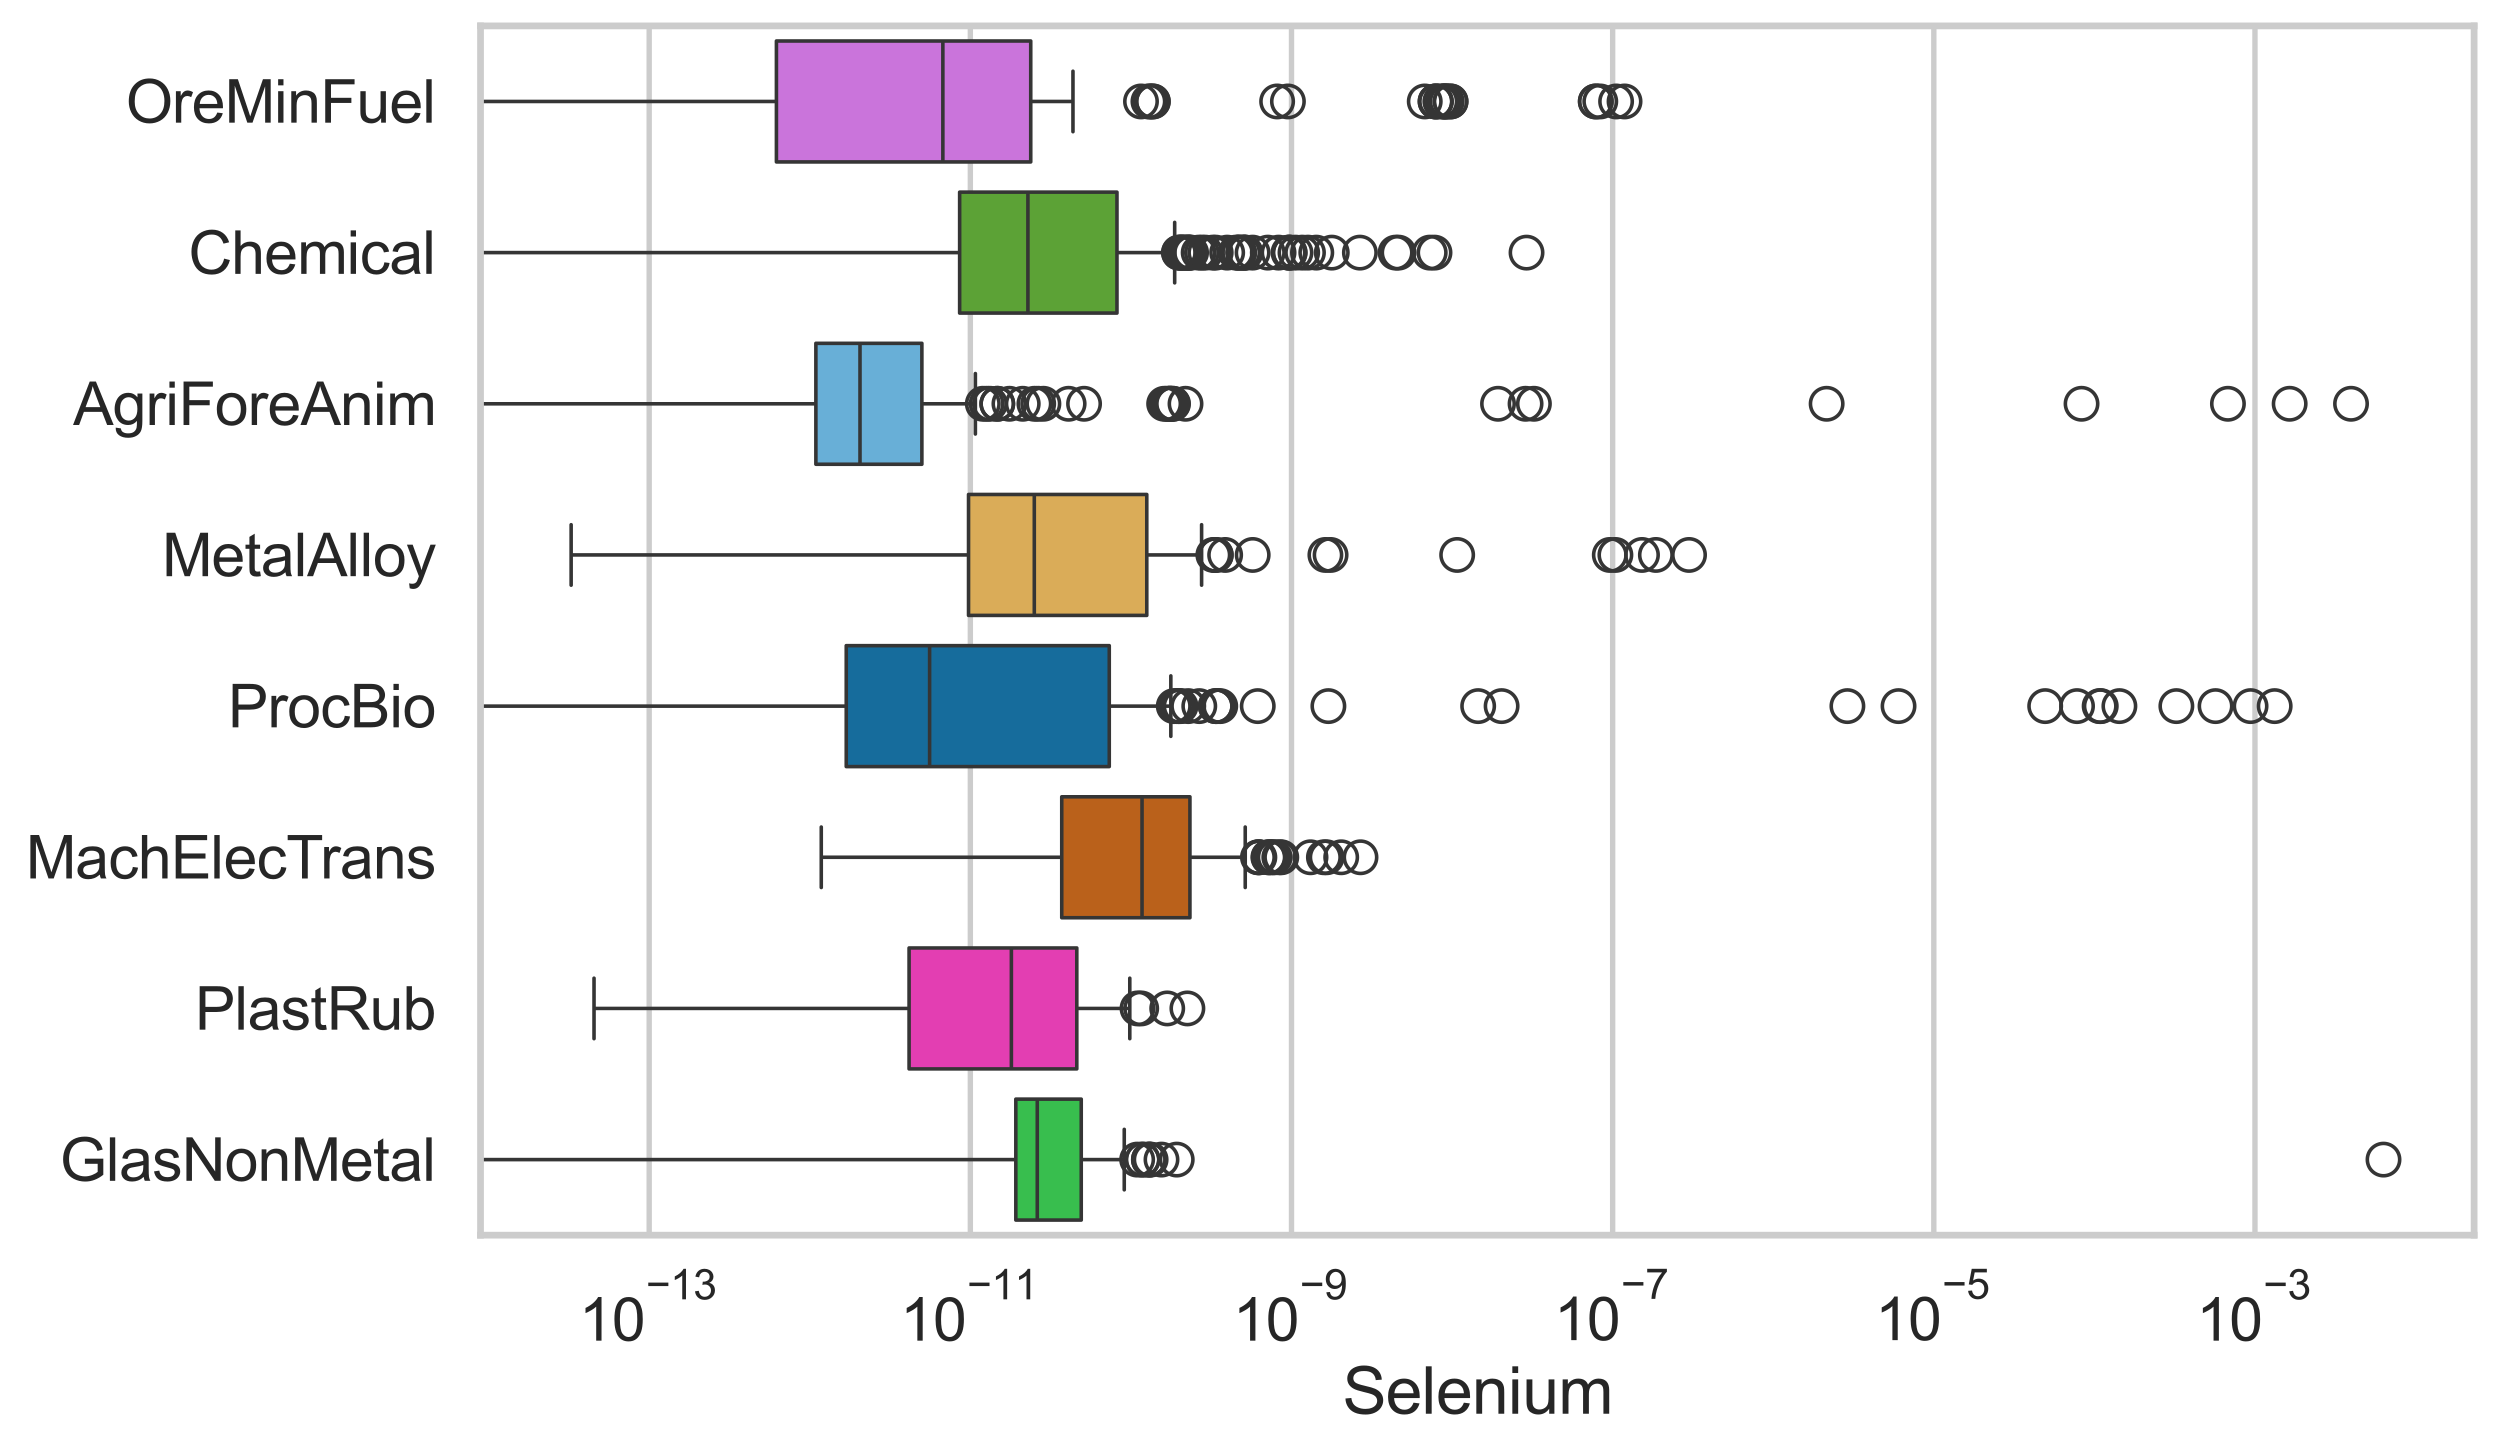 <?xml version="1.0" encoding="utf-8" standalone="no"?>
<!DOCTYPE svg PUBLIC "-//W3C//DTD SVG 1.1//EN"
  "http://www.w3.org/Graphics/SVG/1.1/DTD/svg11.dtd">
<svg xmlns:xlink="http://www.w3.org/1999/xlink" width="695.577pt" height="404.121pt" viewBox="0 0 695.577 404.121" xmlns="http://www.w3.org/2000/svg" version="1.1">
 <defs>
  <style type="text/css">*{stroke-linejoin: round; stroke-linecap: butt}</style>
 </defs>
 <g id="figure_1">
  <g id="patch_1">
   <path d="M 0 404.121 
L 695.577 404.121 
L 695.577 0 
L 0 0 
z
" style="fill: #ffffff"/>
  </g>
  <g id="axes_1">
   <g id="patch_2">
    <path d="M 133.697 343.665 
L 688.377 343.665 
L 688.377 7.2 
L 133.697 7.2 
z
" style="fill: #ffffff"/>
   </g>
   <g id="matplotlib.axis_1">
    <g id="xtick_1">
     <g id="line2d_1">
      <path d="M 180.623 343.665 
L 180.623 7.2 
" clip-path="url(#p08eefe0716)" style="fill: none; stroke: #cccccc; stroke-width: 1.5; stroke-linecap: round"/>
     </g>
     <g id="text_1">
      <!-- $\mathdefault{10^{-13}}$ -->
      <g style="fill: #262626" transform="translate(161.07 373.18) scale(0.165 -0.165)">
       <defs>
        <path id="ArialMT-31" d="M 2384 0 
L 1822 0 
L 1822 3584 
Q 1619 3391 1289 3197 
Q 959 3003 697 2906 
L 697 3450 
Q 1169 3672 1522 3987 
Q 1875 4303 2022 4600 
L 2384 4600 
L 2384 0 
z
" transform="scale(0.016)"/>
        <path id="ArialMT-30" d="M 266 2259 
Q 266 3072 433 3567 
Q 600 4063 929 4331 
Q 1259 4600 1759 4600 
Q 2128 4600 2406 4451 
Q 2684 4303 2865 4023 
Q 3047 3744 3150 3342 
Q 3253 2941 3253 2259 
Q 3253 1453 3087 958 
Q 2922 463 2592 192 
Q 2263 -78 1759 -78 
Q 1097 -78 719 397 
Q 266 969 266 2259 
z
M 844 2259 
Q 844 1131 1108 757 
Q 1372 384 1759 384 
Q 2147 384 2411 759 
Q 2675 1134 2675 2259 
Q 2675 3391 2411 3762 
Q 2147 4134 1753 4134 
Q 1366 4134 1134 3806 
Q 844 3388 844 2259 
z
" transform="scale(0.016)"/>
        <path id="ArialMT-2212" d="M 3381 1997 
L 356 1997 
L 356 2522 
L 3381 2522 
L 3381 1997 
z
" transform="scale(0.016)"/>
        <path id="ArialMT-33" d="M 269 1209 
L 831 1284 
Q 928 806 1161 595 
Q 1394 384 1728 384 
Q 2125 384 2398 659 
Q 2672 934 2672 1341 
Q 2672 1728 2419 1979 
Q 2166 2231 1775 2231 
Q 1616 2231 1378 2169 
L 1441 2663 
Q 1497 2656 1531 2656 
Q 1891 2656 2178 2843 
Q 2466 3031 2466 3422 
Q 2466 3731 2256 3934 
Q 2047 4138 1716 4138 
Q 1388 4138 1169 3931 
Q 950 3725 888 3313 
L 325 3413 
Q 428 3978 793 4289 
Q 1159 4600 1703 4600 
Q 2078 4600 2393 4439 
Q 2709 4278 2876 4000 
Q 3044 3722 3044 3409 
Q 3044 3113 2884 2869 
Q 2725 2625 2413 2481 
Q 2819 2388 3044 2092 
Q 3269 1797 3269 1353 
Q 3269 753 2831 336 
Q 2394 -81 1725 -81 
Q 1122 -81 723 278 
Q 325 638 269 1209 
z
" transform="scale(0.016)"/>
       </defs>
       <use xlink:href="#ArialMT-31" transform="translate(0 0.994)"/>
       <use xlink:href="#ArialMT-30" transform="translate(55.615 0.994)"/>
       <use xlink:href="#ArialMT-2212" transform="translate(112.973 70.688) scale(0.7)"/>
       <use xlink:href="#ArialMT-31" transform="translate(153.852 70.688) scale(0.7)"/>
       <use xlink:href="#ArialMT-33" transform="translate(192.782 70.688) scale(0.7)"/>
      </g>
     </g>
    </g>
    <g id="xtick_2">
     <g id="line2d_2">
      <path d="M 269.979 343.665 
L 269.979 7.2 
" clip-path="url(#p08eefe0716)" style="fill: none; stroke: #cccccc; stroke-width: 1.5; stroke-linecap: round"/>
     </g>
     <g id="text_2">
      <!-- $\mathdefault{10^{-11}}$ -->
      <g style="fill: #262626" transform="translate(250.426 373.18) scale(0.165 -0.165)">
       <use xlink:href="#ArialMT-31" transform="translate(0 0.994)"/>
       <use xlink:href="#ArialMT-30" transform="translate(55.615 0.994)"/>
       <use xlink:href="#ArialMT-2212" transform="translate(112.973 70.688) scale(0.7)"/>
       <use xlink:href="#ArialMT-31" transform="translate(153.852 70.688) scale(0.7)"/>
       <use xlink:href="#ArialMT-31" transform="translate(192.782 70.688) scale(0.7)"/>
      </g>
     </g>
    </g>
    <g id="xtick_3">
     <g id="line2d_3">
      <path d="M 359.335 343.665 
L 359.335 7.2 
" clip-path="url(#p08eefe0716)" style="fill: none; stroke: #cccccc; stroke-width: 1.5; stroke-linecap: round"/>
     </g>
     <g id="text_3">
      <!-- $\mathdefault{10^{-9}}$ -->
      <g style="fill: #262626" transform="translate(343 373.18) scale(0.165 -0.165)">
       <defs>
        <path id="ArialMT-39" d="M 350 1059 
L 891 1109 
Q 959 728 1153 556 
Q 1347 384 1650 384 
Q 1909 384 2104 503 
Q 2300 622 2425 820 
Q 2550 1019 2634 1356 
Q 2719 1694 2719 2044 
Q 2719 2081 2716 2156 
Q 2547 1888 2255 1720 
Q 1963 1553 1622 1553 
Q 1053 1553 659 1965 
Q 266 2378 266 3053 
Q 266 3750 677 4175 
Q 1088 4600 1706 4600 
Q 2153 4600 2523 4359 
Q 2894 4119 3086 3673 
Q 3278 3228 3278 2384 
Q 3278 1506 3087 986 
Q 2897 466 2520 194 
Q 2144 -78 1638 -78 
Q 1100 -78 759 220 
Q 419 519 350 1059 
z
M 2653 3081 
Q 2653 3566 2395 3850 
Q 2138 4134 1775 4134 
Q 1400 4134 1122 3828 
Q 844 3522 844 3034 
Q 844 2597 1108 2323 
Q 1372 2050 1759 2050 
Q 2150 2050 2401 2323 
Q 2653 2597 2653 3081 
z
" transform="scale(0.016)"/>
       </defs>
       <use xlink:href="#ArialMT-31" transform="translate(0 0.994)"/>
       <use xlink:href="#ArialMT-30" transform="translate(55.615 0.994)"/>
       <use xlink:href="#ArialMT-2212" transform="translate(112.973 70.688) scale(0.7)"/>
       <use xlink:href="#ArialMT-39" transform="translate(153.852 70.688) scale(0.7)"/>
      </g>
     </g>
    </g>
    <g id="xtick_4">
     <g id="line2d_4">
      <path d="M 448.691 343.665 
L 448.691 7.2 
" clip-path="url(#p08eefe0716)" style="fill: none; stroke: #cccccc; stroke-width: 1.5; stroke-linecap: round"/>
     </g>
     <g id="text_4">
      <!-- $\mathdefault{10^{-7}}$ -->
      <g style="fill: #262626" transform="translate(432.356 373.015) scale(0.165 -0.165)">
       <defs>
        <path id="ArialMT-37" d="M 303 3981 
L 303 4522 
L 3269 4522 
L 3269 4084 
Q 2831 3619 2401 2847 
Q 1972 2075 1738 1259 
Q 1569 684 1522 0 
L 944 0 
Q 953 541 1156 1306 
Q 1359 2072 1739 2783 
Q 2119 3494 2547 3981 
L 303 3981 
z
" transform="scale(0.016)"/>
       </defs>
       <use xlink:href="#ArialMT-31" transform="translate(0 0.847)"/>
       <use xlink:href="#ArialMT-30" transform="translate(55.615 0.847)"/>
       <use xlink:href="#ArialMT-2212" transform="translate(112.973 70.541) scale(0.7)"/>
       <use xlink:href="#ArialMT-37" transform="translate(153.852 70.541) scale(0.7)"/>
      </g>
     </g>
    </g>
    <g id="xtick_5">
     <g id="line2d_5">
      <path d="M 538.048 343.665 
L 538.048 7.2 
" clip-path="url(#p08eefe0716)" style="fill: none; stroke: #cccccc; stroke-width: 1.5; stroke-linecap: round"/>
     </g>
     <g id="text_5">
      <!-- $\mathdefault{10^{-5}}$ -->
      <g style="fill: #262626" transform="translate(521.713 373.015) scale(0.165 -0.165)">
       <defs>
        <path id="ArialMT-35" d="M 266 1200 
L 856 1250 
Q 922 819 1161 601 
Q 1400 384 1738 384 
Q 2144 384 2425 690 
Q 2706 997 2706 1503 
Q 2706 1984 2436 2262 
Q 2166 2541 1728 2541 
Q 1456 2541 1237 2417 
Q 1019 2294 894 2097 
L 366 2166 
L 809 4519 
L 3088 4519 
L 3088 3981 
L 1259 3981 
L 1013 2750 
Q 1425 3038 1878 3038 
Q 2478 3038 2890 2622 
Q 3303 2206 3303 1553 
Q 3303 931 2941 478 
Q 2500 -78 1738 -78 
Q 1113 -78 717 272 
Q 322 622 266 1200 
z
" transform="scale(0.016)"/>
       </defs>
       <use xlink:href="#ArialMT-31" transform="translate(0 0.88)"/>
       <use xlink:href="#ArialMT-30" transform="translate(55.615 0.88)"/>
       <use xlink:href="#ArialMT-2212" transform="translate(112.973 70.573) scale(0.7)"/>
       <use xlink:href="#ArialMT-35" transform="translate(153.852 70.573) scale(0.7)"/>
      </g>
     </g>
    </g>
    <g id="xtick_6">
     <g id="line2d_6">
      <path d="M 627.404 343.665 
L 627.404 7.2 
" clip-path="url(#p08eefe0716)" style="fill: none; stroke: #cccccc; stroke-width: 1.5; stroke-linecap: round"/>
     </g>
     <g id="text_6">
      <!-- $\mathdefault{10^{-3}}$ -->
      <g style="fill: #262626" transform="translate(611.069 373.18) scale(0.165 -0.165)">
       <use xlink:href="#ArialMT-31" transform="translate(0 0.994)"/>
       <use xlink:href="#ArialMT-30" transform="translate(55.615 0.994)"/>
       <use xlink:href="#ArialMT-2212" transform="translate(112.973 70.688) scale(0.7)"/>
       <use xlink:href="#ArialMT-33" transform="translate(153.852 70.688) scale(0.7)"/>
      </g>
     </g>
    </g>
    <g id="text_7">
     <!-- Selenium -->
     <g style="fill: #262626" transform="translate(373.518 393.344) scale(0.18 -0.18)">
      <defs>
       <path id="ArialMT-53" d="M 288 1472 
L 859 1522 
Q 900 1178 1048 958 
Q 1197 738 1509 602 
Q 1822 466 2213 466 
Q 2559 466 2825 569 
Q 3091 672 3220 851 
Q 3350 1031 3350 1244 
Q 3350 1459 3225 1620 
Q 3100 1781 2813 1891 
Q 2628 1963 1997 2114 
Q 1366 2266 1113 2400 
Q 784 2572 623 2826 
Q 463 3081 463 3397 
Q 463 3744 659 4045 
Q 856 4347 1234 4503 
Q 1613 4659 2075 4659 
Q 2584 4659 2973 4495 
Q 3363 4331 3572 4012 
Q 3781 3694 3797 3291 
L 3216 3247 
Q 3169 3681 2898 3903 
Q 2628 4125 2100 4125 
Q 1550 4125 1298 3923 
Q 1047 3722 1047 3438 
Q 1047 3191 1225 3031 
Q 1400 2872 2139 2705 
Q 2878 2538 3153 2413 
Q 3553 2228 3743 1945 
Q 3934 1663 3934 1294 
Q 3934 928 3725 604 
Q 3516 281 3123 101 
Q 2731 -78 2241 -78 
Q 1619 -78 1198 103 
Q 778 284 539 648 
Q 300 1013 288 1472 
z
" transform="scale(0.016)"/>
       <path id="ArialMT-65" d="M 2694 1069 
L 3275 997 
Q 3138 488 2766 206 
Q 2394 -75 1816 -75 
Q 1088 -75 661 373 
Q 234 822 234 1631 
Q 234 2469 665 2931 
Q 1097 3394 1784 3394 
Q 2450 3394 2872 2941 
Q 3294 2488 3294 1666 
Q 3294 1616 3291 1516 
L 816 1516 
Q 847 969 1125 678 
Q 1403 388 1819 388 
Q 2128 388 2347 550 
Q 2566 713 2694 1069 
z
M 847 1978 
L 2700 1978 
Q 2663 2397 2488 2606 
Q 2219 2931 1791 2931 
Q 1403 2931 1139 2672 
Q 875 2413 847 1978 
z
" transform="scale(0.016)"/>
       <path id="ArialMT-6c" d="M 409 0 
L 409 4581 
L 972 4581 
L 972 0 
L 409 0 
z
" transform="scale(0.016)"/>
       <path id="ArialMT-6e" d="M 422 0 
L 422 3319 
L 928 3319 
L 928 2847 
Q 1294 3394 1984 3394 
Q 2284 3394 2536 3286 
Q 2788 3178 2913 3003 
Q 3038 2828 3088 2588 
Q 3119 2431 3119 2041 
L 3119 0 
L 2556 0 
L 2556 2019 
Q 2556 2363 2490 2533 
Q 2425 2703 2258 2804 
Q 2091 2906 1866 2906 
Q 1506 2906 1245 2678 
Q 984 2450 984 1813 
L 984 0 
L 422 0 
z
" transform="scale(0.016)"/>
       <path id="ArialMT-69" d="M 425 3934 
L 425 4581 
L 988 4581 
L 988 3934 
L 425 3934 
z
M 425 0 
L 425 3319 
L 988 3319 
L 988 0 
L 425 0 
z
" transform="scale(0.016)"/>
       <path id="ArialMT-75" d="M 2597 0 
L 2597 488 
Q 2209 -75 1544 -75 
Q 1250 -75 995 37 
Q 741 150 617 320 
Q 494 491 444 738 
Q 409 903 409 1263 
L 409 3319 
L 972 3319 
L 972 1478 
Q 972 1038 1006 884 
Q 1059 663 1231 536 
Q 1403 409 1656 409 
Q 1909 409 2131 539 
Q 2353 669 2445 892 
Q 2538 1116 2538 1541 
L 2538 3319 
L 3100 3319 
L 3100 0 
L 2597 0 
z
" transform="scale(0.016)"/>
       <path id="ArialMT-6d" d="M 422 0 
L 422 3319 
L 925 3319 
L 925 2853 
Q 1081 3097 1340 3245 
Q 1600 3394 1931 3394 
Q 2300 3394 2536 3241 
Q 2772 3088 2869 2813 
Q 3263 3394 3894 3394 
Q 4388 3394 4653 3120 
Q 4919 2847 4919 2278 
L 4919 0 
L 4359 0 
L 4359 2091 
Q 4359 2428 4304 2576 
Q 4250 2725 4106 2815 
Q 3963 2906 3769 2906 
Q 3419 2906 3187 2673 
Q 2956 2441 2956 1928 
L 2956 0 
L 2394 0 
L 2394 2156 
Q 2394 2531 2256 2718 
Q 2119 2906 1806 2906 
Q 1569 2906 1367 2781 
Q 1166 2656 1075 2415 
Q 984 2175 984 1722 
L 984 0 
L 422 0 
z
" transform="scale(0.016)"/>
      </defs>
      <use xlink:href="#ArialMT-53"/>
      <use xlink:href="#ArialMT-65" transform="translate(66.699 0)"/>
      <use xlink:href="#ArialMT-6c" transform="translate(122.314 0)"/>
      <use xlink:href="#ArialMT-65" transform="translate(144.531 0)"/>
      <use xlink:href="#ArialMT-6e" transform="translate(200.146 0)"/>
      <use xlink:href="#ArialMT-69" transform="translate(255.762 0)"/>
      <use xlink:href="#ArialMT-75" transform="translate(277.979 0)"/>
      <use xlink:href="#ArialMT-6d" transform="translate(333.594 0)"/>
     </g>
    </g>
   </g>
   <g id="matplotlib.axis_2">
    <g id="ytick_1">
     <g id="text_8">
      <!-- OreMinFuel -->
      <g style="fill: #262626" transform="translate(35.013 34.134) scale(0.165 -0.165)">
       <defs>
        <path id="ArialMT-4f" d="M 309 2231 
Q 309 3372 921 4017 
Q 1534 4663 2503 4663 
Q 3138 4663 3647 4359 
Q 4156 4056 4423 3514 
Q 4691 2972 4691 2284 
Q 4691 1588 4409 1038 
Q 4128 488 3612 205 
Q 3097 -78 2500 -78 
Q 1853 -78 1343 234 
Q 834 547 571 1087 
Q 309 1628 309 2231 
z
M 934 2222 
Q 934 1394 1379 917 
Q 1825 441 2497 441 
Q 3181 441 3623 922 
Q 4066 1403 4066 2288 
Q 4066 2847 3877 3264 
Q 3688 3681 3323 3911 
Q 2959 4141 2506 4141 
Q 1863 4141 1398 3698 
Q 934 3256 934 2222 
z
" transform="scale(0.016)"/>
        <path id="ArialMT-72" d="M 416 0 
L 416 3319 
L 922 3319 
L 922 2816 
Q 1116 3169 1280 3281 
Q 1444 3394 1641 3394 
Q 1925 3394 2219 3213 
L 2025 2691 
Q 1819 2813 1613 2813 
Q 1428 2813 1281 2702 
Q 1134 2591 1072 2394 
Q 978 2094 978 1738 
L 978 0 
L 416 0 
z
" transform="scale(0.016)"/>
        <path id="ArialMT-4d" d="M 475 0 
L 475 4581 
L 1388 4581 
L 2472 1338 
Q 2622 884 2691 659 
Q 2769 909 2934 1394 
L 4031 4581 
L 4847 4581 
L 4847 0 
L 4263 0 
L 4263 3834 
L 2931 0 
L 2384 0 
L 1059 3900 
L 1059 0 
L 475 0 
z
" transform="scale(0.016)"/>
        <path id="ArialMT-46" d="M 525 0 
L 525 4581 
L 3616 4581 
L 3616 4041 
L 1131 4041 
L 1131 2622 
L 3281 2622 
L 3281 2081 
L 1131 2081 
L 1131 0 
L 525 0 
z
" transform="scale(0.016)"/>
       </defs>
       <use xlink:href="#ArialMT-4f"/>
       <use xlink:href="#ArialMT-72" transform="translate(77.783 0)"/>
       <use xlink:href="#ArialMT-65" transform="translate(111.084 0)"/>
       <use xlink:href="#ArialMT-4d" transform="translate(166.699 0)"/>
       <use xlink:href="#ArialMT-69" transform="translate(250 0)"/>
       <use xlink:href="#ArialMT-6e" transform="translate(272.217 0)"/>
       <use xlink:href="#ArialMT-46" transform="translate(327.832 0)"/>
       <use xlink:href="#ArialMT-75" transform="translate(388.916 0)"/>
       <use xlink:href="#ArialMT-65" transform="translate(444.531 0)"/>
       <use xlink:href="#ArialMT-6c" transform="translate(500.146 0)"/>
      </g>
     </g>
    </g>
    <g id="ytick_2">
     <g id="text_9">
      <!-- Chemical -->
      <g style="fill: #262626" transform="translate(52.428 76.192) scale(0.165 -0.165)">
       <defs>
        <path id="ArialMT-43" d="M 3763 1606 
L 4369 1453 
Q 4178 706 3683 314 
Q 3188 -78 2472 -78 
Q 1731 -78 1267 223 
Q 803 525 561 1097 
Q 319 1669 319 2325 
Q 319 3041 592 3573 
Q 866 4106 1370 4382 
Q 1875 4659 2481 4659 
Q 3169 4659 3637 4309 
Q 4106 3959 4291 3325 
L 3694 3184 
Q 3534 3684 3231 3912 
Q 2928 4141 2469 4141 
Q 1941 4141 1586 3887 
Q 1231 3634 1087 3207 
Q 944 2781 944 2328 
Q 944 1744 1114 1308 
Q 1284 872 1643 656 
Q 2003 441 2422 441 
Q 2931 441 3284 734 
Q 3638 1028 3763 1606 
z
" transform="scale(0.016)"/>
        <path id="ArialMT-68" d="M 422 0 
L 422 4581 
L 984 4581 
L 984 2938 
Q 1378 3394 1978 3394 
Q 2347 3394 2619 3248 
Q 2891 3103 3008 2847 
Q 3125 2591 3125 2103 
L 3125 0 
L 2563 0 
L 2563 2103 
Q 2563 2525 2380 2717 
Q 2197 2909 1863 2909 
Q 1613 2909 1392 2779 
Q 1172 2650 1078 2428 
Q 984 2206 984 1816 
L 984 0 
L 422 0 
z
" transform="scale(0.016)"/>
        <path id="ArialMT-63" d="M 2588 1216 
L 3141 1144 
Q 3050 572 2676 248 
Q 2303 -75 1759 -75 
Q 1078 -75 664 370 
Q 250 816 250 1647 
Q 250 2184 428 2587 
Q 606 2991 970 3192 
Q 1334 3394 1763 3394 
Q 2303 3394 2647 3120 
Q 2991 2847 3088 2344 
L 2541 2259 
Q 2463 2594 2264 2762 
Q 2066 2931 1784 2931 
Q 1359 2931 1093 2626 
Q 828 2322 828 1663 
Q 828 994 1084 691 
Q 1341 388 1753 388 
Q 2084 388 2306 591 
Q 2528 794 2588 1216 
z
" transform="scale(0.016)"/>
        <path id="ArialMT-61" d="M 2588 409 
Q 2275 144 1986 34 
Q 1697 -75 1366 -75 
Q 819 -75 525 192 
Q 231 459 231 875 
Q 231 1119 342 1320 
Q 453 1522 633 1644 
Q 813 1766 1038 1828 
Q 1203 1872 1538 1913 
Q 2219 1994 2541 2106 
Q 2544 2222 2544 2253 
Q 2544 2597 2384 2738 
Q 2169 2928 1744 2928 
Q 1347 2928 1158 2789 
Q 969 2650 878 2297 
L 328 2372 
Q 403 2725 575 2942 
Q 747 3159 1072 3276 
Q 1397 3394 1825 3394 
Q 2250 3394 2515 3294 
Q 2781 3194 2906 3042 
Q 3031 2891 3081 2659 
Q 3109 2516 3109 2141 
L 3109 1391 
Q 3109 606 3145 398 
Q 3181 191 3288 0 
L 2700 0 
Q 2613 175 2588 409 
z
M 2541 1666 
Q 2234 1541 1622 1453 
Q 1275 1403 1131 1340 
Q 988 1278 909 1158 
Q 831 1038 831 891 
Q 831 666 1001 516 
Q 1172 366 1500 366 
Q 1825 366 2078 508 
Q 2331 650 2450 897 
Q 2541 1088 2541 1459 
L 2541 1666 
z
" transform="scale(0.016)"/>
       </defs>
       <use xlink:href="#ArialMT-43"/>
       <use xlink:href="#ArialMT-68" transform="translate(72.217 0)"/>
       <use xlink:href="#ArialMT-65" transform="translate(127.832 0)"/>
       <use xlink:href="#ArialMT-6d" transform="translate(183.447 0)"/>
       <use xlink:href="#ArialMT-69" transform="translate(266.748 0)"/>
       <use xlink:href="#ArialMT-63" transform="translate(288.965 0)"/>
       <use xlink:href="#ArialMT-61" transform="translate(338.965 0)"/>
       <use xlink:href="#ArialMT-6c" transform="translate(394.58 0)"/>
      </g>
     </g>
    </g>
    <g id="ytick_3">
     <g id="text_10">
      <!-- AgriForeAnim -->
      <g style="fill: #262626" transform="translate(20.341 118.25) scale(0.165 -0.165)">
       <defs>
        <path id="ArialMT-41" d="M -9 0 
L 1750 4581 
L 2403 4581 
L 4278 0 
L 3588 0 
L 3053 1388 
L 1138 1388 
L 634 0 
L -9 0 
z
M 1313 1881 
L 2866 1881 
L 2388 3150 
Q 2169 3728 2063 4100 
Q 1975 3659 1816 3225 
L 1313 1881 
z
" transform="scale(0.016)"/>
        <path id="ArialMT-67" d="M 319 -275 
L 866 -356 
Q 900 -609 1056 -725 
Q 1266 -881 1628 -881 
Q 2019 -881 2231 -725 
Q 2444 -569 2519 -288 
Q 2563 -116 2559 434 
Q 2191 0 1641 0 
Q 956 0 581 494 
Q 206 988 206 1678 
Q 206 2153 378 2554 
Q 550 2956 876 3175 
Q 1203 3394 1644 3394 
Q 2231 3394 2613 2919 
L 2613 3319 
L 3131 3319 
L 3131 450 
Q 3131 -325 2973 -648 
Q 2816 -972 2473 -1159 
Q 2131 -1347 1631 -1347 
Q 1038 -1347 672 -1080 
Q 306 -813 319 -275 
z
M 784 1719 
Q 784 1066 1043 766 
Q 1303 466 1694 466 
Q 2081 466 2343 764 
Q 2606 1063 2606 1700 
Q 2606 2309 2336 2618 
Q 2066 2928 1684 2928 
Q 1309 2928 1046 2623 
Q 784 2319 784 1719 
z
" transform="scale(0.016)"/>
        <path id="ArialMT-6f" d="M 213 1659 
Q 213 2581 725 3025 
Q 1153 3394 1769 3394 
Q 2453 3394 2887 2945 
Q 3322 2497 3322 1706 
Q 3322 1066 3130 698 
Q 2938 331 2570 128 
Q 2203 -75 1769 -75 
Q 1072 -75 642 372 
Q 213 819 213 1659 
z
M 791 1659 
Q 791 1022 1069 705 
Q 1347 388 1769 388 
Q 2188 388 2466 706 
Q 2744 1025 2744 1678 
Q 2744 2294 2464 2611 
Q 2184 2928 1769 2928 
Q 1347 2928 1069 2612 
Q 791 2297 791 1659 
z
" transform="scale(0.016)"/>
       </defs>
       <use xlink:href="#ArialMT-41"/>
       <use xlink:href="#ArialMT-67" transform="translate(66.699 0)"/>
       <use xlink:href="#ArialMT-72" transform="translate(122.314 0)"/>
       <use xlink:href="#ArialMT-69" transform="translate(155.615 0)"/>
       <use xlink:href="#ArialMT-46" transform="translate(177.832 0)"/>
       <use xlink:href="#ArialMT-6f" transform="translate(238.916 0)"/>
       <use xlink:href="#ArialMT-72" transform="translate(294.531 0)"/>
       <use xlink:href="#ArialMT-65" transform="translate(327.832 0)"/>
       <use xlink:href="#ArialMT-41" transform="translate(383.447 0)"/>
       <use xlink:href="#ArialMT-6e" transform="translate(450.146 0)"/>
       <use xlink:href="#ArialMT-69" transform="translate(505.762 0)"/>
       <use xlink:href="#ArialMT-6d" transform="translate(527.979 0)"/>
      </g>
     </g>
    </g>
    <g id="ytick_4">
     <g id="text_11">
      <!-- MetalAlloy -->
      <g style="fill: #262626" transform="translate(45.088 160.308) scale(0.165 -0.165)">
       <defs>
        <path id="ArialMT-74" d="M 1650 503 
L 1731 6 
Q 1494 -44 1306 -44 
Q 1000 -44 831 53 
Q 663 150 594 308 
Q 525 466 525 972 
L 525 2881 
L 113 2881 
L 113 3319 
L 525 3319 
L 525 4141 
L 1084 4478 
L 1084 3319 
L 1650 3319 
L 1650 2881 
L 1084 2881 
L 1084 941 
Q 1084 700 1114 631 
Q 1144 563 1211 522 
Q 1278 481 1403 481 
Q 1497 481 1650 503 
z
" transform="scale(0.016)"/>
        <path id="ArialMT-79" d="M 397 -1278 
L 334 -750 
Q 519 -800 656 -800 
Q 844 -800 956 -737 
Q 1069 -675 1141 -563 
Q 1194 -478 1313 -144 
Q 1328 -97 1363 -6 
L 103 3319 
L 709 3319 
L 1400 1397 
Q 1534 1031 1641 628 
Q 1738 1016 1872 1384 
L 2581 3319 
L 3144 3319 
L 1881 -56 
Q 1678 -603 1566 -809 
Q 1416 -1088 1222 -1217 
Q 1028 -1347 759 -1347 
Q 597 -1347 397 -1278 
z
" transform="scale(0.016)"/>
       </defs>
       <use xlink:href="#ArialMT-4d"/>
       <use xlink:href="#ArialMT-65" transform="translate(83.301 0)"/>
       <use xlink:href="#ArialMT-74" transform="translate(138.916 0)"/>
       <use xlink:href="#ArialMT-61" transform="translate(166.699 0)"/>
       <use xlink:href="#ArialMT-6c" transform="translate(222.314 0)"/>
       <use xlink:href="#ArialMT-41" transform="translate(244.531 0)"/>
       <use xlink:href="#ArialMT-6c" transform="translate(311.23 0)"/>
       <use xlink:href="#ArialMT-6c" transform="translate(333.447 0)"/>
       <use xlink:href="#ArialMT-6f" transform="translate(355.664 0)"/>
       <use xlink:href="#ArialMT-79" transform="translate(411.279 0)"/>
      </g>
     </g>
    </g>
    <g id="ytick_5">
     <g id="text_12">
      <!-- ProcBio -->
      <g style="fill: #262626" transform="translate(63.424 202.366) scale(0.165 -0.165)">
       <defs>
        <path id="ArialMT-50" d="M 494 0 
L 494 4581 
L 2222 4581 
Q 2678 4581 2919 4538 
Q 3256 4481 3484 4323 
Q 3713 4166 3852 3881 
Q 3991 3597 3991 3256 
Q 3991 2672 3619 2267 
Q 3247 1863 2275 1863 
L 1100 1863 
L 1100 0 
L 494 0 
z
M 1100 2403 
L 2284 2403 
Q 2872 2403 3119 2622 
Q 3366 2841 3366 3238 
Q 3366 3525 3220 3729 
Q 3075 3934 2838 4000 
Q 2684 4041 2272 4041 
L 1100 4041 
L 1100 2403 
z
" transform="scale(0.016)"/>
        <path id="ArialMT-42" d="M 469 0 
L 469 4581 
L 2188 4581 
Q 2713 4581 3030 4442 
Q 3347 4303 3526 4014 
Q 3706 3725 3706 3409 
Q 3706 3116 3547 2856 
Q 3388 2597 3066 2438 
Q 3481 2316 3704 2022 
Q 3928 1728 3928 1328 
Q 3928 1006 3792 729 
Q 3656 453 3456 303 
Q 3256 153 2954 76 
Q 2653 0 2216 0 
L 469 0 
z
M 1075 2656 
L 2066 2656 
Q 2469 2656 2644 2709 
Q 2875 2778 2992 2937 
Q 3109 3097 3109 3338 
Q 3109 3566 3000 3739 
Q 2891 3913 2687 3977 
Q 2484 4041 1991 4041 
L 1075 4041 
L 1075 2656 
z
M 1075 541 
L 2216 541 
Q 2509 541 2628 563 
Q 2838 600 2978 687 
Q 3119 775 3209 942 
Q 3300 1109 3300 1328 
Q 3300 1584 3169 1773 
Q 3038 1963 2805 2039 
Q 2572 2116 2134 2116 
L 1075 2116 
L 1075 541 
z
" transform="scale(0.016)"/>
       </defs>
       <use xlink:href="#ArialMT-50"/>
       <use xlink:href="#ArialMT-72" transform="translate(66.699 0)"/>
       <use xlink:href="#ArialMT-6f" transform="translate(100 0)"/>
       <use xlink:href="#ArialMT-63" transform="translate(155.615 0)"/>
       <use xlink:href="#ArialMT-42" transform="translate(205.615 0)"/>
       <use xlink:href="#ArialMT-69" transform="translate(272.314 0)"/>
       <use xlink:href="#ArialMT-6f" transform="translate(294.531 0)"/>
      </g>
     </g>
    </g>
    <g id="ytick_6">
     <g id="text_13">
      <!-- MachElecTrans -->
      <g style="fill: #262626" transform="translate(7.2 244.425) scale(0.165 -0.165)">
       <defs>
        <path id="ArialMT-45" d="M 506 0 
L 506 4581 
L 3819 4581 
L 3819 4041 
L 1113 4041 
L 1113 2638 
L 3647 2638 
L 3647 2100 
L 1113 2100 
L 1113 541 
L 3925 541 
L 3925 0 
L 506 0 
z
" transform="scale(0.016)"/>
        <path id="ArialMT-54" d="M 1659 0 
L 1659 4041 
L 150 4041 
L 150 4581 
L 3781 4581 
L 3781 4041 
L 2266 4041 
L 2266 0 
L 1659 0 
z
" transform="scale(0.016)"/>
        <path id="ArialMT-73" d="M 197 991 
L 753 1078 
Q 800 744 1014 566 
Q 1228 388 1613 388 
Q 2000 388 2187 545 
Q 2375 703 2375 916 
Q 2375 1106 2209 1216 
Q 2094 1291 1634 1406 
Q 1016 1563 777 1677 
Q 538 1791 414 1992 
Q 291 2194 291 2438 
Q 291 2659 392 2848 
Q 494 3038 669 3163 
Q 800 3259 1026 3326 
Q 1253 3394 1513 3394 
Q 1903 3394 2198 3281 
Q 2494 3169 2634 2976 
Q 2775 2784 2828 2463 
L 2278 2388 
Q 2241 2644 2061 2787 
Q 1881 2931 1553 2931 
Q 1166 2931 1000 2803 
Q 834 2675 834 2503 
Q 834 2394 903 2306 
Q 972 2216 1119 2156 
Q 1203 2125 1616 2013 
Q 2213 1853 2448 1751 
Q 2684 1650 2818 1456 
Q 2953 1263 2953 975 
Q 2953 694 2789 445 
Q 2625 197 2315 61 
Q 2006 -75 1616 -75 
Q 969 -75 630 194 
Q 291 463 197 991 
z
" transform="scale(0.016)"/>
       </defs>
       <use xlink:href="#ArialMT-4d"/>
       <use xlink:href="#ArialMT-61" transform="translate(83.301 0)"/>
       <use xlink:href="#ArialMT-63" transform="translate(138.916 0)"/>
       <use xlink:href="#ArialMT-68" transform="translate(188.916 0)"/>
       <use xlink:href="#ArialMT-45" transform="translate(244.531 0)"/>
       <use xlink:href="#ArialMT-6c" transform="translate(311.23 0)"/>
       <use xlink:href="#ArialMT-65" transform="translate(333.447 0)"/>
       <use xlink:href="#ArialMT-63" transform="translate(389.062 0)"/>
       <use xlink:href="#ArialMT-54" transform="translate(439.062 0)"/>
       <use xlink:href="#ArialMT-72" transform="translate(496.396 0)"/>
       <use xlink:href="#ArialMT-61" transform="translate(529.697 0)"/>
       <use xlink:href="#ArialMT-6e" transform="translate(585.312 0)"/>
       <use xlink:href="#ArialMT-73" transform="translate(640.928 0)"/>
      </g>
     </g>
    </g>
    <g id="ytick_7">
     <g id="text_14">
      <!-- PlastRub -->
      <g style="fill: #262626" transform="translate(54.248 286.483) scale(0.165 -0.165)">
       <defs>
        <path id="ArialMT-52" d="M 503 0 
L 503 4581 
L 2534 4581 
Q 3147 4581 3465 4457 
Q 3784 4334 3975 4021 
Q 4166 3709 4166 3331 
Q 4166 2844 3850 2509 
Q 3534 2175 2875 2084 
Q 3116 1969 3241 1856 
Q 3506 1613 3744 1247 
L 4541 0 
L 3778 0 
L 3172 953 
Q 2906 1366 2734 1584 
Q 2563 1803 2427 1890 
Q 2291 1978 2150 2013 
Q 2047 2034 1813 2034 
L 1109 2034 
L 1109 0 
L 503 0 
z
M 1109 2559 
L 2413 2559 
Q 2828 2559 3062 2645 
Q 3297 2731 3419 2920 
Q 3541 3109 3541 3331 
Q 3541 3656 3305 3865 
Q 3069 4075 2559 4075 
L 1109 4075 
L 1109 2559 
z
" transform="scale(0.016)"/>
        <path id="ArialMT-62" d="M 941 0 
L 419 0 
L 419 4581 
L 981 4581 
L 981 2947 
Q 1338 3394 1891 3394 
Q 2197 3394 2470 3270 
Q 2744 3147 2920 2923 
Q 3097 2700 3197 2384 
Q 3297 2069 3297 1709 
Q 3297 856 2875 390 
Q 2453 -75 1863 -75 
Q 1275 -75 941 416 
L 941 0 
z
M 934 1684 
Q 934 1088 1097 822 
Q 1363 388 1816 388 
Q 2184 388 2453 708 
Q 2722 1028 2722 1663 
Q 2722 2313 2464 2622 
Q 2206 2931 1841 2931 
Q 1472 2931 1203 2611 
Q 934 2291 934 1684 
z
" transform="scale(0.016)"/>
       </defs>
       <use xlink:href="#ArialMT-50"/>
       <use xlink:href="#ArialMT-6c" transform="translate(66.699 0)"/>
       <use xlink:href="#ArialMT-61" transform="translate(88.916 0)"/>
       <use xlink:href="#ArialMT-73" transform="translate(144.531 0)"/>
       <use xlink:href="#ArialMT-74" transform="translate(194.531 0)"/>
       <use xlink:href="#ArialMT-52" transform="translate(222.314 0)"/>
       <use xlink:href="#ArialMT-75" transform="translate(294.531 0)"/>
       <use xlink:href="#ArialMT-62" transform="translate(350.146 0)"/>
      </g>
     </g>
    </g>
    <g id="ytick_8">
     <g id="text_15">
      <!-- GlasNonMetal -->
      <g style="fill: #262626" transform="translate(16.659 328.541) scale(0.165 -0.165)">
       <defs>
        <path id="ArialMT-47" d="M 2638 1797 
L 2638 2334 
L 4578 2338 
L 4578 638 
Q 4131 281 3656 101 
Q 3181 -78 2681 -78 
Q 2006 -78 1454 211 
Q 903 500 622 1047 
Q 341 1594 341 2269 
Q 341 2938 620 3517 
Q 900 4097 1425 4378 
Q 1950 4659 2634 4659 
Q 3131 4659 3532 4498 
Q 3934 4338 4162 4050 
Q 4391 3763 4509 3300 
L 3963 3150 
Q 3859 3500 3706 3700 
Q 3553 3900 3268 4020 
Q 2984 4141 2638 4141 
Q 2222 4141 1919 4014 
Q 1616 3888 1430 3681 
Q 1244 3475 1141 3228 
Q 966 2803 966 2306 
Q 966 1694 1177 1281 
Q 1388 869 1791 669 
Q 2194 469 2647 469 
Q 3041 469 3416 620 
Q 3791 772 3984 944 
L 3984 1797 
L 2638 1797 
z
" transform="scale(0.016)"/>
        <path id="ArialMT-4e" d="M 488 0 
L 488 4581 
L 1109 4581 
L 3516 984 
L 3516 4581 
L 4097 4581 
L 4097 0 
L 3475 0 
L 1069 3600 
L 1069 0 
L 488 0 
z
" transform="scale(0.016)"/>
       </defs>
       <use xlink:href="#ArialMT-47"/>
       <use xlink:href="#ArialMT-6c" transform="translate(77.783 0)"/>
       <use xlink:href="#ArialMT-61" transform="translate(100 0)"/>
       <use xlink:href="#ArialMT-73" transform="translate(155.615 0)"/>
       <use xlink:href="#ArialMT-4e" transform="translate(205.615 0)"/>
       <use xlink:href="#ArialMT-6f" transform="translate(277.832 0)"/>
       <use xlink:href="#ArialMT-6e" transform="translate(333.447 0)"/>
       <use xlink:href="#ArialMT-4d" transform="translate(389.062 0)"/>
       <use xlink:href="#ArialMT-65" transform="translate(472.363 0)"/>
       <use xlink:href="#ArialMT-74" transform="translate(527.979 0)"/>
       <use xlink:href="#ArialMT-61" transform="translate(555.762 0)"/>
       <use xlink:href="#ArialMT-6c" transform="translate(611.377 0)"/>
      </g>
     </g>
    </g>
   </g>
   <g id="patch_3">
    <path d="M 216.023 11.406 
L 216.023 45.052 
L 286.783 45.052 
L 286.783 11.406 
L 216.023 11.406 
z
" clip-path="url(#p08eefe0716)" style="fill: #ca74db; stroke: #353535; stroke-linejoin: miter"/>
   </g>
   <g id="line2d_7">
    <path d="M 216.023 28.229 
L -1 28.229 
" clip-path="url(#p08eefe0716)" style="fill: none; stroke: #353535"/>
   </g>
   <g id="line2d_8">
    <path d="M 286.783 28.229 
L 298.532 28.229 
" clip-path="url(#p08eefe0716)" style="fill: none; stroke: #353535"/>
   </g>
   <g id="line2d_9">
    <path clip-path="url(#p08eefe0716)" style="fill: none; stroke: #353535; stroke-linecap: round"/>
   </g>
   <g id="line2d_10">
    <path d="M 298.532 19.817 
L 298.532 36.641 
" clip-path="url(#p08eefe0716)" style="fill: none; stroke: #353535; stroke-linecap: round"/>
   </g>
   <g id="line2d_11">
    <defs>
     <path id="m466237b056" d="M 0 4.5 
C 1.193 4.5 2.338 4.026 3.182 3.182 
C 4.026 2.338 4.5 1.193 4.5 0 
C 4.5 -1.193 4.026 -2.338 3.182 -3.182 
C 2.338 -4.026 1.193 -4.5 0 -4.5 
C -1.193 -4.5 -2.338 -4.026 -3.182 -3.182 
C -4.026 -2.338 -4.5 -1.193 -4.5 0 
C -4.5 1.193 -4.026 2.338 -3.182 3.182 
C -2.338 4.026 -1.193 4.5 0 4.5 
z
" style="stroke: #353535"/>
    </defs>
    <g clip-path="url(#p08eefe0716)">
     <use xlink:href="#m466237b056" x="451.999" y="28.229" style="fill-opacity: 0; stroke: #353535"/>
     <use xlink:href="#m466237b056" x="399.421" y="28.229" style="fill-opacity: 0; stroke: #353535"/>
     <use xlink:href="#m466237b056" x="400.75" y="28.229" style="fill-opacity: 0; stroke: #353535"/>
     <use xlink:href="#m466237b056" x="401.997" y="28.229" style="fill-opacity: 0; stroke: #353535"/>
     <use xlink:href="#m466237b056" x="396.407" y="28.229" style="fill-opacity: 0; stroke: #353535"/>
     <use xlink:href="#m466237b056" x="401.996" y="28.229" style="fill-opacity: 0; stroke: #353535"/>
     <use xlink:href="#m466237b056" x="320.769" y="28.229" style="fill-opacity: 0; stroke: #353535"/>
     <use xlink:href="#m466237b056" x="319.53" y="28.229" style="fill-opacity: 0; stroke: #353535"/>
     <use xlink:href="#m466237b056" x="443.989" y="28.229" style="fill-opacity: 0; stroke: #353535"/>
     <use xlink:href="#m466237b056" x="401.547" y="28.229" style="fill-opacity: 0; stroke: #353535"/>
     <use xlink:href="#m466237b056" x="403.591" y="28.229" style="fill-opacity: 0; stroke: #353535"/>
     <use xlink:href="#m466237b056" x="320.72" y="28.229" style="fill-opacity: 0; stroke: #353535"/>
     <use xlink:href="#m466237b056" x="403.591" y="28.229" style="fill-opacity: 0; stroke: #353535"/>
     <use xlink:href="#m466237b056" x="402.07" y="28.229" style="fill-opacity: 0; stroke: #353535"/>
     <use xlink:href="#m466237b056" x="317.46" y="28.229" style="fill-opacity: 0; stroke: #353535"/>
     <use xlink:href="#m466237b056" x="358.337" y="28.229" style="fill-opacity: 0; stroke: #353535"/>
     <use xlink:href="#m466237b056" x="443.989" y="28.229" style="fill-opacity: 0; stroke: #353535"/>
     <use xlink:href="#m466237b056" x="399.536" y="28.229" style="fill-opacity: 0; stroke: #353535"/>
     <use xlink:href="#m466237b056" x="449.648" y="28.229" style="fill-opacity: 0; stroke: #353535"/>
     <use xlink:href="#m466237b056" x="355.337" y="28.229" style="fill-opacity: 0; stroke: #353535"/>
     <use xlink:href="#m466237b056" x="402.525" y="28.229" style="fill-opacity: 0; stroke: #353535"/>
     <use xlink:href="#m466237b056" x="399.411" y="28.229" style="fill-opacity: 0; stroke: #353535"/>
     <use xlink:href="#m466237b056" x="445.248" y="28.229" style="fill-opacity: 0; stroke: #353535"/>
     <use xlink:href="#m466237b056" x="319.991" y="28.229" style="fill-opacity: 0; stroke: #353535"/>
    </g>
   </g>
   <g id="patch_4">
    <path d="M 267 53.464 
L 267 87.11 
L 310.774 87.11 
L 310.774 53.464 
L 267 53.464 
z
" clip-path="url(#p08eefe0716)" style="fill: #5ca236; stroke: #353535; stroke-linejoin: miter"/>
   </g>
   <g id="line2d_12">
    <path d="M 267 70.287 
L -1 70.287 
" clip-path="url(#p08eefe0716)" style="fill: none; stroke: #353535"/>
   </g>
   <g id="line2d_13">
    <path d="M 310.774 70.287 
L 326.831 70.287 
" clip-path="url(#p08eefe0716)" style="fill: none; stroke: #353535"/>
   </g>
   <g id="line2d_14">
    <path clip-path="url(#p08eefe0716)" style="fill: none; stroke: #353535; stroke-linecap: round"/>
   </g>
   <g id="line2d_15">
    <path d="M 326.831 61.875 
L 326.831 78.699 
" clip-path="url(#p08eefe0716)" style="fill: none; stroke: #353535; stroke-linecap: round"/>
   </g>
   <g id="line2d_16">
    <g clip-path="url(#p08eefe0716)">
     <use xlink:href="#m466237b056" x="399.122" y="70.287" style="fill-opacity: 0; stroke: #353535"/>
     <use xlink:href="#m466237b056" x="346.542" y="70.287" style="fill-opacity: 0; stroke: #353535"/>
     <use xlink:href="#m466237b056" x="341.436" y="70.287" style="fill-opacity: 0; stroke: #353535"/>
     <use xlink:href="#m466237b056" x="346.033" y="70.287" style="fill-opacity: 0; stroke: #353535"/>
     <use xlink:href="#m466237b056" x="370.537" y="70.287" style="fill-opacity: 0; stroke: #353535"/>
     <use xlink:href="#m466237b056" x="330.574" y="70.287" style="fill-opacity: 0; stroke: #353535"/>
     <use xlink:href="#m466237b056" x="355.731" y="70.287" style="fill-opacity: 0; stroke: #353535"/>
     <use xlink:href="#m466237b056" x="345.873" y="70.287" style="fill-opacity: 0; stroke: #353535"/>
     <use xlink:href="#m466237b056" x="378.361" y="70.287" style="fill-opacity: 0; stroke: #353535"/>
     <use xlink:href="#m466237b056" x="328.082" y="70.287" style="fill-opacity: 0; stroke: #353535"/>
     <use xlink:href="#m466237b056" x="358.762" y="70.287" style="fill-opacity: 0; stroke: #353535"/>
     <use xlink:href="#m466237b056" x="363.919" y="70.287" style="fill-opacity: 0; stroke: #353535"/>
     <use xlink:href="#m466237b056" x="424.73" y="70.287" style="fill-opacity: 0; stroke: #353535"/>
     <use xlink:href="#m466237b056" x="338.246" y="70.287" style="fill-opacity: 0; stroke: #353535"/>
     <use xlink:href="#m466237b056" x="330.398" y="70.287" style="fill-opacity: 0; stroke: #353535"/>
     <use xlink:href="#m466237b056" x="344.765" y="70.287" style="fill-opacity: 0; stroke: #353535"/>
     <use xlink:href="#m466237b056" x="328.705" y="70.287" style="fill-opacity: 0; stroke: #353535"/>
     <use xlink:href="#m466237b056" x="343.841" y="70.287" style="fill-opacity: 0; stroke: #353535"/>
     <use xlink:href="#m466237b056" x="335.363" y="70.287" style="fill-opacity: 0; stroke: #353535"/>
     <use xlink:href="#m466237b056" x="330.748" y="70.287" style="fill-opacity: 0; stroke: #353535"/>
     <use xlink:href="#m466237b056" x="337.408" y="70.287" style="fill-opacity: 0; stroke: #353535"/>
     <use xlink:href="#m466237b056" x="358.85" y="70.287" style="fill-opacity: 0; stroke: #353535"/>
     <use xlink:href="#m466237b056" x="333.504" y="70.287" style="fill-opacity: 0; stroke: #353535"/>
     <use xlink:href="#m466237b056" x="389.112" y="70.287" style="fill-opacity: 0; stroke: #353535"/>
     <use xlink:href="#m466237b056" x="331.392" y="70.287" style="fill-opacity: 0; stroke: #353535"/>
     <use xlink:href="#m466237b056" x="346.355" y="70.287" style="fill-opacity: 0; stroke: #353535"/>
     <use xlink:href="#m466237b056" x="329.62" y="70.287" style="fill-opacity: 0; stroke: #353535"/>
     <use xlink:href="#m466237b056" x="360.448" y="70.287" style="fill-opacity: 0; stroke: #353535"/>
     <use xlink:href="#m466237b056" x="344.493" y="70.287" style="fill-opacity: 0; stroke: #353535"/>
     <use xlink:href="#m466237b056" x="388.303" y="70.287" style="fill-opacity: 0; stroke: #353535"/>
     <use xlink:href="#m466237b056" x="352.737" y="70.287" style="fill-opacity: 0; stroke: #353535"/>
     <use xlink:href="#m466237b056" x="358.504" y="70.287" style="fill-opacity: 0; stroke: #353535"/>
     <use xlink:href="#m466237b056" x="329.034" y="70.287" style="fill-opacity: 0; stroke: #353535"/>
     <use xlink:href="#m466237b056" x="362.307" y="70.287" style="fill-opacity: 0; stroke: #353535"/>
     <use xlink:href="#m466237b056" x="328.614" y="70.287" style="fill-opacity: 0; stroke: #353535"/>
     <use xlink:href="#m466237b056" x="366.233" y="70.287" style="fill-opacity: 0; stroke: #353535"/>
     <use xlink:href="#m466237b056" x="329.562" y="70.287" style="fill-opacity: 0; stroke: #353535"/>
     <use xlink:href="#m466237b056" x="397.794" y="70.287" style="fill-opacity: 0; stroke: #353535"/>
     <use xlink:href="#m466237b056" x="334.417" y="70.287" style="fill-opacity: 0; stroke: #353535"/>
     <use xlink:href="#m466237b056" x="328.004" y="70.287" style="fill-opacity: 0; stroke: #353535"/>
     <use xlink:href="#m466237b056" x="331.006" y="70.287" style="fill-opacity: 0; stroke: #353535"/>
     <use xlink:href="#m466237b056" x="348.506" y="70.287" style="fill-opacity: 0; stroke: #353535"/>
     <use xlink:href="#m466237b056" x="344.77" y="70.287" style="fill-opacity: 0; stroke: #353535"/>
    </g>
   </g>
   <g id="patch_5">
    <path d="M 227 95.522 
L 227 129.168 
L 256.494 129.168 
L 256.494 95.522 
L 227 95.522 
z
" clip-path="url(#p08eefe0716)" style="fill: #68afd7; stroke: #353535; stroke-linejoin: miter"/>
   </g>
   <g id="line2d_17">
    <path d="M 227 112.345 
L -1 112.345 
" clip-path="url(#p08eefe0716)" style="fill: none; stroke: #353535"/>
   </g>
   <g id="line2d_18">
    <path d="M 256.494 112.345 
L 271.379 112.345 
" clip-path="url(#p08eefe0716)" style="fill: none; stroke: #353535"/>
   </g>
   <g id="line2d_19">
    <path clip-path="url(#p08eefe0716)" style="fill: none; stroke: #353535; stroke-linecap: round"/>
   </g>
   <g id="line2d_20">
    <path d="M 271.379 103.934 
L 271.379 120.757 
" clip-path="url(#p08eefe0716)" style="fill: none; stroke: #353535; stroke-linecap: round"/>
   </g>
   <g id="line2d_21">
    <g clip-path="url(#p08eefe0716)">
     <use xlink:href="#m466237b056" x="579.148" y="112.345" style="fill-opacity: 0; stroke: #353535"/>
     <use xlink:href="#m466237b056" x="280.855" y="112.345" style="fill-opacity: 0; stroke: #353535"/>
     <use xlink:href="#m466237b056" x="619.88" y="112.345" style="fill-opacity: 0; stroke: #353535"/>
     <use xlink:href="#m466237b056" x="326.368" y="112.345" style="fill-opacity: 0; stroke: #353535"/>
     <use xlink:href="#m466237b056" x="301.619" y="112.345" style="fill-opacity: 0; stroke: #353535"/>
     <use xlink:href="#m466237b056" x="277.474" y="112.345" style="fill-opacity: 0; stroke: #353535"/>
     <use xlink:href="#m466237b056" x="426.777" y="112.345" style="fill-opacity: 0; stroke: #353535"/>
     <use xlink:href="#m466237b056" x="325.236" y="112.345" style="fill-opacity: 0; stroke: #353535"/>
     <use xlink:href="#m466237b056" x="297.325" y="112.345" style="fill-opacity: 0; stroke: #353535"/>
     <use xlink:href="#m466237b056" x="275.429" y="112.345" style="fill-opacity: 0; stroke: #353535"/>
     <use xlink:href="#m466237b056" x="508.227" y="112.345" style="fill-opacity: 0; stroke: #353535"/>
     <use xlink:href="#m466237b056" x="325.573" y="112.345" style="fill-opacity: 0; stroke: #353535"/>
     <use xlink:href="#m466237b056" x="288.858" y="112.345" style="fill-opacity: 0; stroke: #353535"/>
     <use xlink:href="#m466237b056" x="274.52" y="112.345" style="fill-opacity: 0; stroke: #353535"/>
     <use xlink:href="#m466237b056" x="290.304" y="112.345" style="fill-opacity: 0; stroke: #353535"/>
     <use xlink:href="#m466237b056" x="323.903" y="112.345" style="fill-opacity: 0; stroke: #353535"/>
     <use xlink:href="#m466237b056" x="325.543" y="112.345" style="fill-opacity: 0; stroke: #353535"/>
     <use xlink:href="#m466237b056" x="284.555" y="112.345" style="fill-opacity: 0; stroke: #353535"/>
     <use xlink:href="#m466237b056" x="287.81" y="112.345" style="fill-opacity: 0; stroke: #353535"/>
     <use xlink:href="#m466237b056" x="324.589" y="112.345" style="fill-opacity: 0; stroke: #353535"/>
     <use xlink:href="#m466237b056" x="424.459" y="112.345" style="fill-opacity: 0; stroke: #353535"/>
     <use xlink:href="#m466237b056" x="273.449" y="112.345" style="fill-opacity: 0; stroke: #353535"/>
     <use xlink:href="#m466237b056" x="416.797" y="112.345" style="fill-opacity: 0; stroke: #353535"/>
     <use xlink:href="#m466237b056" x="326.242" y="112.345" style="fill-opacity: 0; stroke: #353535"/>
     <use xlink:href="#m466237b056" x="325.441" y="112.345" style="fill-opacity: 0; stroke: #353535"/>
     <use xlink:href="#m466237b056" x="654.128" y="112.345" style="fill-opacity: 0; stroke: #353535"/>
     <use xlink:href="#m466237b056" x="277.475" y="112.345" style="fill-opacity: 0; stroke: #353535"/>
     <use xlink:href="#m466237b056" x="329.845" y="112.345" style="fill-opacity: 0; stroke: #353535"/>
     <use xlink:href="#m466237b056" x="637.051" y="112.345" style="fill-opacity: 0; stroke: #353535"/>
    </g>
   </g>
   <g id="patch_6">
    <path d="M 269.476 137.58 
L 269.476 171.226 
L 319.07 171.226 
L 319.07 137.58 
L 269.476 137.58 
z
" clip-path="url(#p08eefe0716)" style="fill: #daac58; stroke: #353535; stroke-linejoin: miter"/>
   </g>
   <g id="line2d_22">
    <path d="M 269.476 154.403 
L 158.91 154.403 
" clip-path="url(#p08eefe0716)" style="fill: none; stroke: #353535"/>
   </g>
   <g id="line2d_23">
    <path d="M 319.07 154.403 
L 334.321 154.403 
" clip-path="url(#p08eefe0716)" style="fill: none; stroke: #353535"/>
   </g>
   <g id="line2d_24">
    <path d="M 158.91 145.992 
L 158.91 162.815 
" clip-path="url(#p08eefe0716)" style="fill: none; stroke: #353535; stroke-linecap: round"/>
   </g>
   <g id="line2d_25">
    <path d="M 334.321 145.992 
L 334.321 162.815 
" clip-path="url(#p08eefe0716)" style="fill: none; stroke: #353535; stroke-linecap: round"/>
   </g>
   <g id="line2d_26">
    <g clip-path="url(#p08eefe0716)">
     <use xlink:href="#m466237b056" x="338.285" y="154.403" style="fill-opacity: 0; stroke: #353535"/>
     <use xlink:href="#m466237b056" x="340.873" y="154.403" style="fill-opacity: 0; stroke: #353535"/>
     <use xlink:href="#m466237b056" x="456.852" y="154.403" style="fill-opacity: 0; stroke: #353535"/>
     <use xlink:href="#m466237b056" x="337.596" y="154.403" style="fill-opacity: 0; stroke: #353535"/>
     <use xlink:href="#m466237b056" x="370.208" y="154.403" style="fill-opacity: 0; stroke: #353535"/>
     <use xlink:href="#m466237b056" x="447.896" y="154.403" style="fill-opacity: 0; stroke: #353535"/>
     <use xlink:href="#m466237b056" x="368.767" y="154.403" style="fill-opacity: 0; stroke: #353535"/>
     <use xlink:href="#m466237b056" x="469.942" y="154.403" style="fill-opacity: 0; stroke: #353535"/>
     <use xlink:href="#m466237b056" x="460.717" y="154.403" style="fill-opacity: 0; stroke: #353535"/>
     <use xlink:href="#m466237b056" x="348.536" y="154.403" style="fill-opacity: 0; stroke: #353535"/>
     <use xlink:href="#m466237b056" x="405.428" y="154.403" style="fill-opacity: 0; stroke: #353535"/>
     <use xlink:href="#m466237b056" x="449.453" y="154.403" style="fill-opacity: 0; stroke: #353535"/>
     <use xlink:href="#m466237b056" x="338.228" y="154.403" style="fill-opacity: 0; stroke: #353535"/>
    </g>
   </g>
   <g id="patch_7">
    <path d="M 235.45 179.638 
L 235.45 213.285 
L 308.632 213.285 
L 308.632 179.638 
L 235.45 179.638 
z
" clip-path="url(#p08eefe0716)" style="fill: #166c9c; stroke: #353535; stroke-linejoin: miter"/>
   </g>
   <g id="line2d_27">
    <path d="M 235.45 196.461 
L -1 196.461 
" clip-path="url(#p08eefe0716)" style="fill: none; stroke: #353535"/>
   </g>
   <g id="line2d_28">
    <path d="M 308.632 196.461 
L 325.761 196.461 
" clip-path="url(#p08eefe0716)" style="fill: none; stroke: #353535"/>
   </g>
   <g id="line2d_29">
    <path clip-path="url(#p08eefe0716)" style="fill: none; stroke: #353535; stroke-linecap: round"/>
   </g>
   <g id="line2d_30">
    <path d="M 325.761 188.05 
L 325.761 204.873 
" clip-path="url(#p08eefe0716)" style="fill: none; stroke: #353535; stroke-linecap: round"/>
   </g>
   <g id="line2d_31">
    <g clip-path="url(#p08eefe0716)">
     <use xlink:href="#m466237b056" x="626.173" y="196.461" style="fill-opacity: 0; stroke: #353535"/>
     <use xlink:href="#m466237b056" x="333.676" y="196.461" style="fill-opacity: 0; stroke: #353535"/>
     <use xlink:href="#m466237b056" x="589.681" y="196.461" style="fill-opacity: 0; stroke: #353535"/>
     <use xlink:href="#m466237b056" x="349.944" y="196.461" style="fill-opacity: 0; stroke: #353535"/>
     <use xlink:href="#m466237b056" x="632.882" y="196.461" style="fill-opacity: 0; stroke: #353535"/>
     <use xlink:href="#m466237b056" x="338.255" y="196.461" style="fill-opacity: 0; stroke: #353535"/>
     <use xlink:href="#m466237b056" x="328.467" y="196.461" style="fill-opacity: 0; stroke: #353535"/>
     <use xlink:href="#m466237b056" x="411.271" y="196.461" style="fill-opacity: 0; stroke: #353535"/>
     <use xlink:href="#m466237b056" x="616.431" y="196.461" style="fill-opacity: 0; stroke: #353535"/>
     <use xlink:href="#m466237b056" x="584.494" y="196.461" style="fill-opacity: 0; stroke: #353535"/>
     <use xlink:href="#m466237b056" x="327.939" y="196.461" style="fill-opacity: 0; stroke: #353535"/>
     <use xlink:href="#m466237b056" x="327.958" y="196.461" style="fill-opacity: 0; stroke: #353535"/>
     <use xlink:href="#m466237b056" x="417.79" y="196.461" style="fill-opacity: 0; stroke: #353535"/>
     <use xlink:href="#m466237b056" x="326.577" y="196.461" style="fill-opacity: 0; stroke: #353535"/>
     <use xlink:href="#m466237b056" x="338.275" y="196.461" style="fill-opacity: 0; stroke: #353535"/>
     <use xlink:href="#m466237b056" x="577.892" y="196.461" style="fill-opacity: 0; stroke: #353535"/>
     <use xlink:href="#m466237b056" x="327.385" y="196.461" style="fill-opacity: 0; stroke: #353535"/>
     <use xlink:href="#m466237b056" x="338.77" y="196.461" style="fill-opacity: 0; stroke: #353535"/>
     <use xlink:href="#m466237b056" x="514.006" y="196.461" style="fill-opacity: 0; stroke: #353535"/>
     <use xlink:href="#m466237b056" x="369.6" y="196.461" style="fill-opacity: 0; stroke: #353535"/>
     <use xlink:href="#m466237b056" x="569.036" y="196.461" style="fill-opacity: 0; stroke: #353535"/>
     <use xlink:href="#m466237b056" x="528.231" y="196.461" style="fill-opacity: 0; stroke: #353535"/>
     <use xlink:href="#m466237b056" x="330.611" y="196.461" style="fill-opacity: 0; stroke: #353535"/>
     <use xlink:href="#m466237b056" x="605.533" y="196.461" style="fill-opacity: 0; stroke: #353535"/>
     <use xlink:href="#m466237b056" x="584.186" y="196.461" style="fill-opacity: 0; stroke: #353535"/>
     <use xlink:href="#m466237b056" x="339.511" y="196.461" style="fill-opacity: 0; stroke: #353535"/>
    </g>
   </g>
   <g id="patch_8">
    <path d="M 295.41 221.696 
L 295.41 255.343 
L 331.074 255.343 
L 331.074 221.696 
L 295.41 221.696 
z
" clip-path="url(#p08eefe0716)" style="fill: #ba611b; stroke: #353535; stroke-linejoin: miter"/>
   </g>
   <g id="line2d_32">
    <path d="M 295.41 238.519 
L 228.502 238.519 
" clip-path="url(#p08eefe0716)" style="fill: none; stroke: #353535"/>
   </g>
   <g id="line2d_33">
    <path d="M 331.074 238.519 
L 346.462 238.519 
" clip-path="url(#p08eefe0716)" style="fill: none; stroke: #353535"/>
   </g>
   <g id="line2d_34">
    <path d="M 228.502 230.108 
L 228.502 246.931 
" clip-path="url(#p08eefe0716)" style="fill: none; stroke: #353535; stroke-linecap: round"/>
   </g>
   <g id="line2d_35">
    <path d="M 346.462 230.108 
L 346.462 246.931 
" clip-path="url(#p08eefe0716)" style="fill: none; stroke: #353535; stroke-linecap: round"/>
   </g>
   <g id="line2d_36">
    <g clip-path="url(#p08eefe0716)">
     <use xlink:href="#m466237b056" x="364.626" y="238.519" style="fill-opacity: 0; stroke: #353535"/>
     <use xlink:href="#m466237b056" x="350" y="238.519" style="fill-opacity: 0; stroke: #353535"/>
     <use xlink:href="#m466237b056" x="350.394" y="238.519" style="fill-opacity: 0; stroke: #353535"/>
     <use xlink:href="#m466237b056" x="354.656" y="238.519" style="fill-opacity: 0; stroke: #353535"/>
     <use xlink:href="#m466237b056" x="355.941" y="238.519" style="fill-opacity: 0; stroke: #353535"/>
     <use xlink:href="#m466237b056" x="353.019" y="238.519" style="fill-opacity: 0; stroke: #353535"/>
     <use xlink:href="#m466237b056" x="378.532" y="238.519" style="fill-opacity: 0; stroke: #353535"/>
     <use xlink:href="#m466237b056" x="373.161" y="238.519" style="fill-opacity: 0; stroke: #353535"/>
     <use xlink:href="#m466237b056" x="352.899" y="238.519" style="fill-opacity: 0; stroke: #353535"/>
     <use xlink:href="#m466237b056" x="369.111" y="238.519" style="fill-opacity: 0; stroke: #353535"/>
     <use xlink:href="#m466237b056" x="350.228" y="238.519" style="fill-opacity: 0; stroke: #353535"/>
     <use xlink:href="#m466237b056" x="356.491" y="238.519" style="fill-opacity: 0; stroke: #353535"/>
     <use xlink:href="#m466237b056" x="353.576" y="238.519" style="fill-opacity: 0; stroke: #353535"/>
     <use xlink:href="#m466237b056" x="354.138" y="238.519" style="fill-opacity: 0; stroke: #353535"/>
     <use xlink:href="#m466237b056" x="368.35" y="238.519" style="fill-opacity: 0; stroke: #353535"/>
    </g>
   </g>
   <g id="patch_9">
    <path d="M 252.933 263.754 
L 252.933 297.401 
L 299.599 297.401 
L 299.599 263.754 
L 252.933 263.754 
z
" clip-path="url(#p08eefe0716)" style="fill: #e33eb2; stroke: #353535; stroke-linejoin: miter"/>
   </g>
   <g id="line2d_37">
    <path d="M 252.933 280.577 
L 165.276 280.577 
" clip-path="url(#p08eefe0716)" style="fill: none; stroke: #353535"/>
   </g>
   <g id="line2d_38">
    <path d="M 299.599 280.577 
L 314.342 280.577 
" clip-path="url(#p08eefe0716)" style="fill: none; stroke: #353535"/>
   </g>
   <g id="line2d_39">
    <path d="M 165.276 272.166 
L 165.276 288.989 
" clip-path="url(#p08eefe0716)" style="fill: none; stroke: #353535; stroke-linecap: round"/>
   </g>
   <g id="line2d_40">
    <path d="M 314.342 272.166 
L 314.342 288.989 
" clip-path="url(#p08eefe0716)" style="fill: none; stroke: #353535; stroke-linecap: round"/>
   </g>
   <g id="line2d_41">
    <g clip-path="url(#p08eefe0716)">
     <use xlink:href="#m466237b056" x="316.493" y="280.577" style="fill-opacity: 0; stroke: #353535"/>
     <use xlink:href="#m466237b056" x="317.516" y="280.577" style="fill-opacity: 0; stroke: #353535"/>
     <use xlink:href="#m466237b056" x="324.757" y="280.577" style="fill-opacity: 0; stroke: #353535"/>
     <use xlink:href="#m466237b056" x="330.37" y="280.577" style="fill-opacity: 0; stroke: #353535"/>
    </g>
   </g>
   <g id="patch_10">
    <path d="M 282.632 305.812 
L 282.632 339.459 
L 300.835 339.459 
L 300.835 305.812 
L 282.632 305.812 
z
" clip-path="url(#p08eefe0716)" style="fill: #38be4e; stroke: #353535; stroke-linejoin: miter"/>
   </g>
   <g id="line2d_42">
    <path d="M 282.632 322.635 
L -1 322.635 
" clip-path="url(#p08eefe0716)" style="fill: none; stroke: #353535"/>
   </g>
   <g id="line2d_43">
    <path d="M 300.835 322.635 
L 312.802 322.635 
" clip-path="url(#p08eefe0716)" style="fill: none; stroke: #353535"/>
   </g>
   <g id="line2d_44">
    <path clip-path="url(#p08eefe0716)" style="fill: none; stroke: #353535; stroke-linecap: round"/>
   </g>
   <g id="line2d_45">
    <path d="M 312.802 314.224 
L 312.802 331.047 
" clip-path="url(#p08eefe0716)" style="fill: none; stroke: #353535; stroke-linecap: round"/>
   </g>
   <g id="line2d_46">
    <g clip-path="url(#p08eefe0716)">
     <use xlink:href="#m466237b056" x="319.668" y="322.635" style="fill-opacity: 0; stroke: #353535"/>
     <use xlink:href="#m466237b056" x="323.162" y="322.635" style="fill-opacity: 0; stroke: #353535"/>
     <use xlink:href="#m466237b056" x="320.134" y="322.635" style="fill-opacity: 0; stroke: #353535"/>
     <use xlink:href="#m466237b056" x="327.402" y="322.635" style="fill-opacity: 0; stroke: #353535"/>
     <use xlink:href="#m466237b056" x="663.164" y="322.635" style="fill-opacity: 0; stroke: #353535"/>
     <use xlink:href="#m466237b056" x="317.909" y="322.635" style="fill-opacity: 0; stroke: #353535"/>
     <use xlink:href="#m466237b056" x="317.9" y="322.635" style="fill-opacity: 0; stroke: #353535"/>
     <use xlink:href="#m466237b056" x="316.389" y="322.635" style="fill-opacity: 0; stroke: #353535"/>
     <use xlink:href="#m466237b056" x="319.652" y="322.635" style="fill-opacity: 0; stroke: #353535"/>
    </g>
   </g>
   <g id="line2d_47">
    <path d="M 262.332 11.406 
L 262.332 45.052 
" clip-path="url(#p08eefe0716)" style="fill: none; stroke: #353535"/>
   </g>
   <g id="line2d_48">
    <path d="M 285.995 53.464 
L 285.995 87.11 
" clip-path="url(#p08eefe0716)" style="fill: none; stroke: #353535"/>
   </g>
   <g id="line2d_49">
    <path d="M 239.278 95.522 
L 239.278 129.168 
" clip-path="url(#p08eefe0716)" style="fill: none; stroke: #353535"/>
   </g>
   <g id="line2d_50">
    <path d="M 287.773 137.58 
L 287.773 171.226 
" clip-path="url(#p08eefe0716)" style="fill: none; stroke: #353535"/>
   </g>
   <g id="line2d_51">
    <path d="M 258.647 179.638 
L 258.647 213.285 
" clip-path="url(#p08eefe0716)" style="fill: none; stroke: #353535"/>
   </g>
   <g id="line2d_52">
    <path d="M 317.75 221.696 
L 317.75 255.343 
" clip-path="url(#p08eefe0716)" style="fill: none; stroke: #353535"/>
   </g>
   <g id="line2d_53">
    <path d="M 281.397 263.754 
L 281.397 297.401 
" clip-path="url(#p08eefe0716)" style="fill: none; stroke: #353535"/>
   </g>
   <g id="line2d_54">
    <path d="M 288.601 305.812 
L 288.601 339.459 
" clip-path="url(#p08eefe0716)" style="fill: none; stroke: #353535"/>
   </g>
   <g id="patch_11">
    <path d="M 133.697 343.665 
L 133.697 7.2 
" style="fill: none; stroke: #cccccc; stroke-width: 1.875; stroke-linejoin: miter; stroke-linecap: square"/>
   </g>
   <g id="patch_12">
    <path d="M 688.377 343.665 
L 688.377 7.2 
" style="fill: none; stroke: #cccccc; stroke-width: 1.875; stroke-linejoin: miter; stroke-linecap: square"/>
   </g>
   <g id="patch_13">
    <path d="M 133.697 343.665 
L 688.377 343.665 
" style="fill: none; stroke: #cccccc; stroke-width: 1.875; stroke-linejoin: miter; stroke-linecap: square"/>
   </g>
   <g id="patch_14">
    <path d="M 133.697 7.2 
L 688.377 7.2 
" style="fill: none; stroke: #cccccc; stroke-width: 1.875; stroke-linejoin: miter; stroke-linecap: square"/>
   </g>
  </g>
 </g>
 <defs>
  <clipPath id="p08eefe0716">
   <rect x="133.697" y="7.2" width="554.68" height="336.465"/>
  </clipPath>
 </defs>
</svg>
